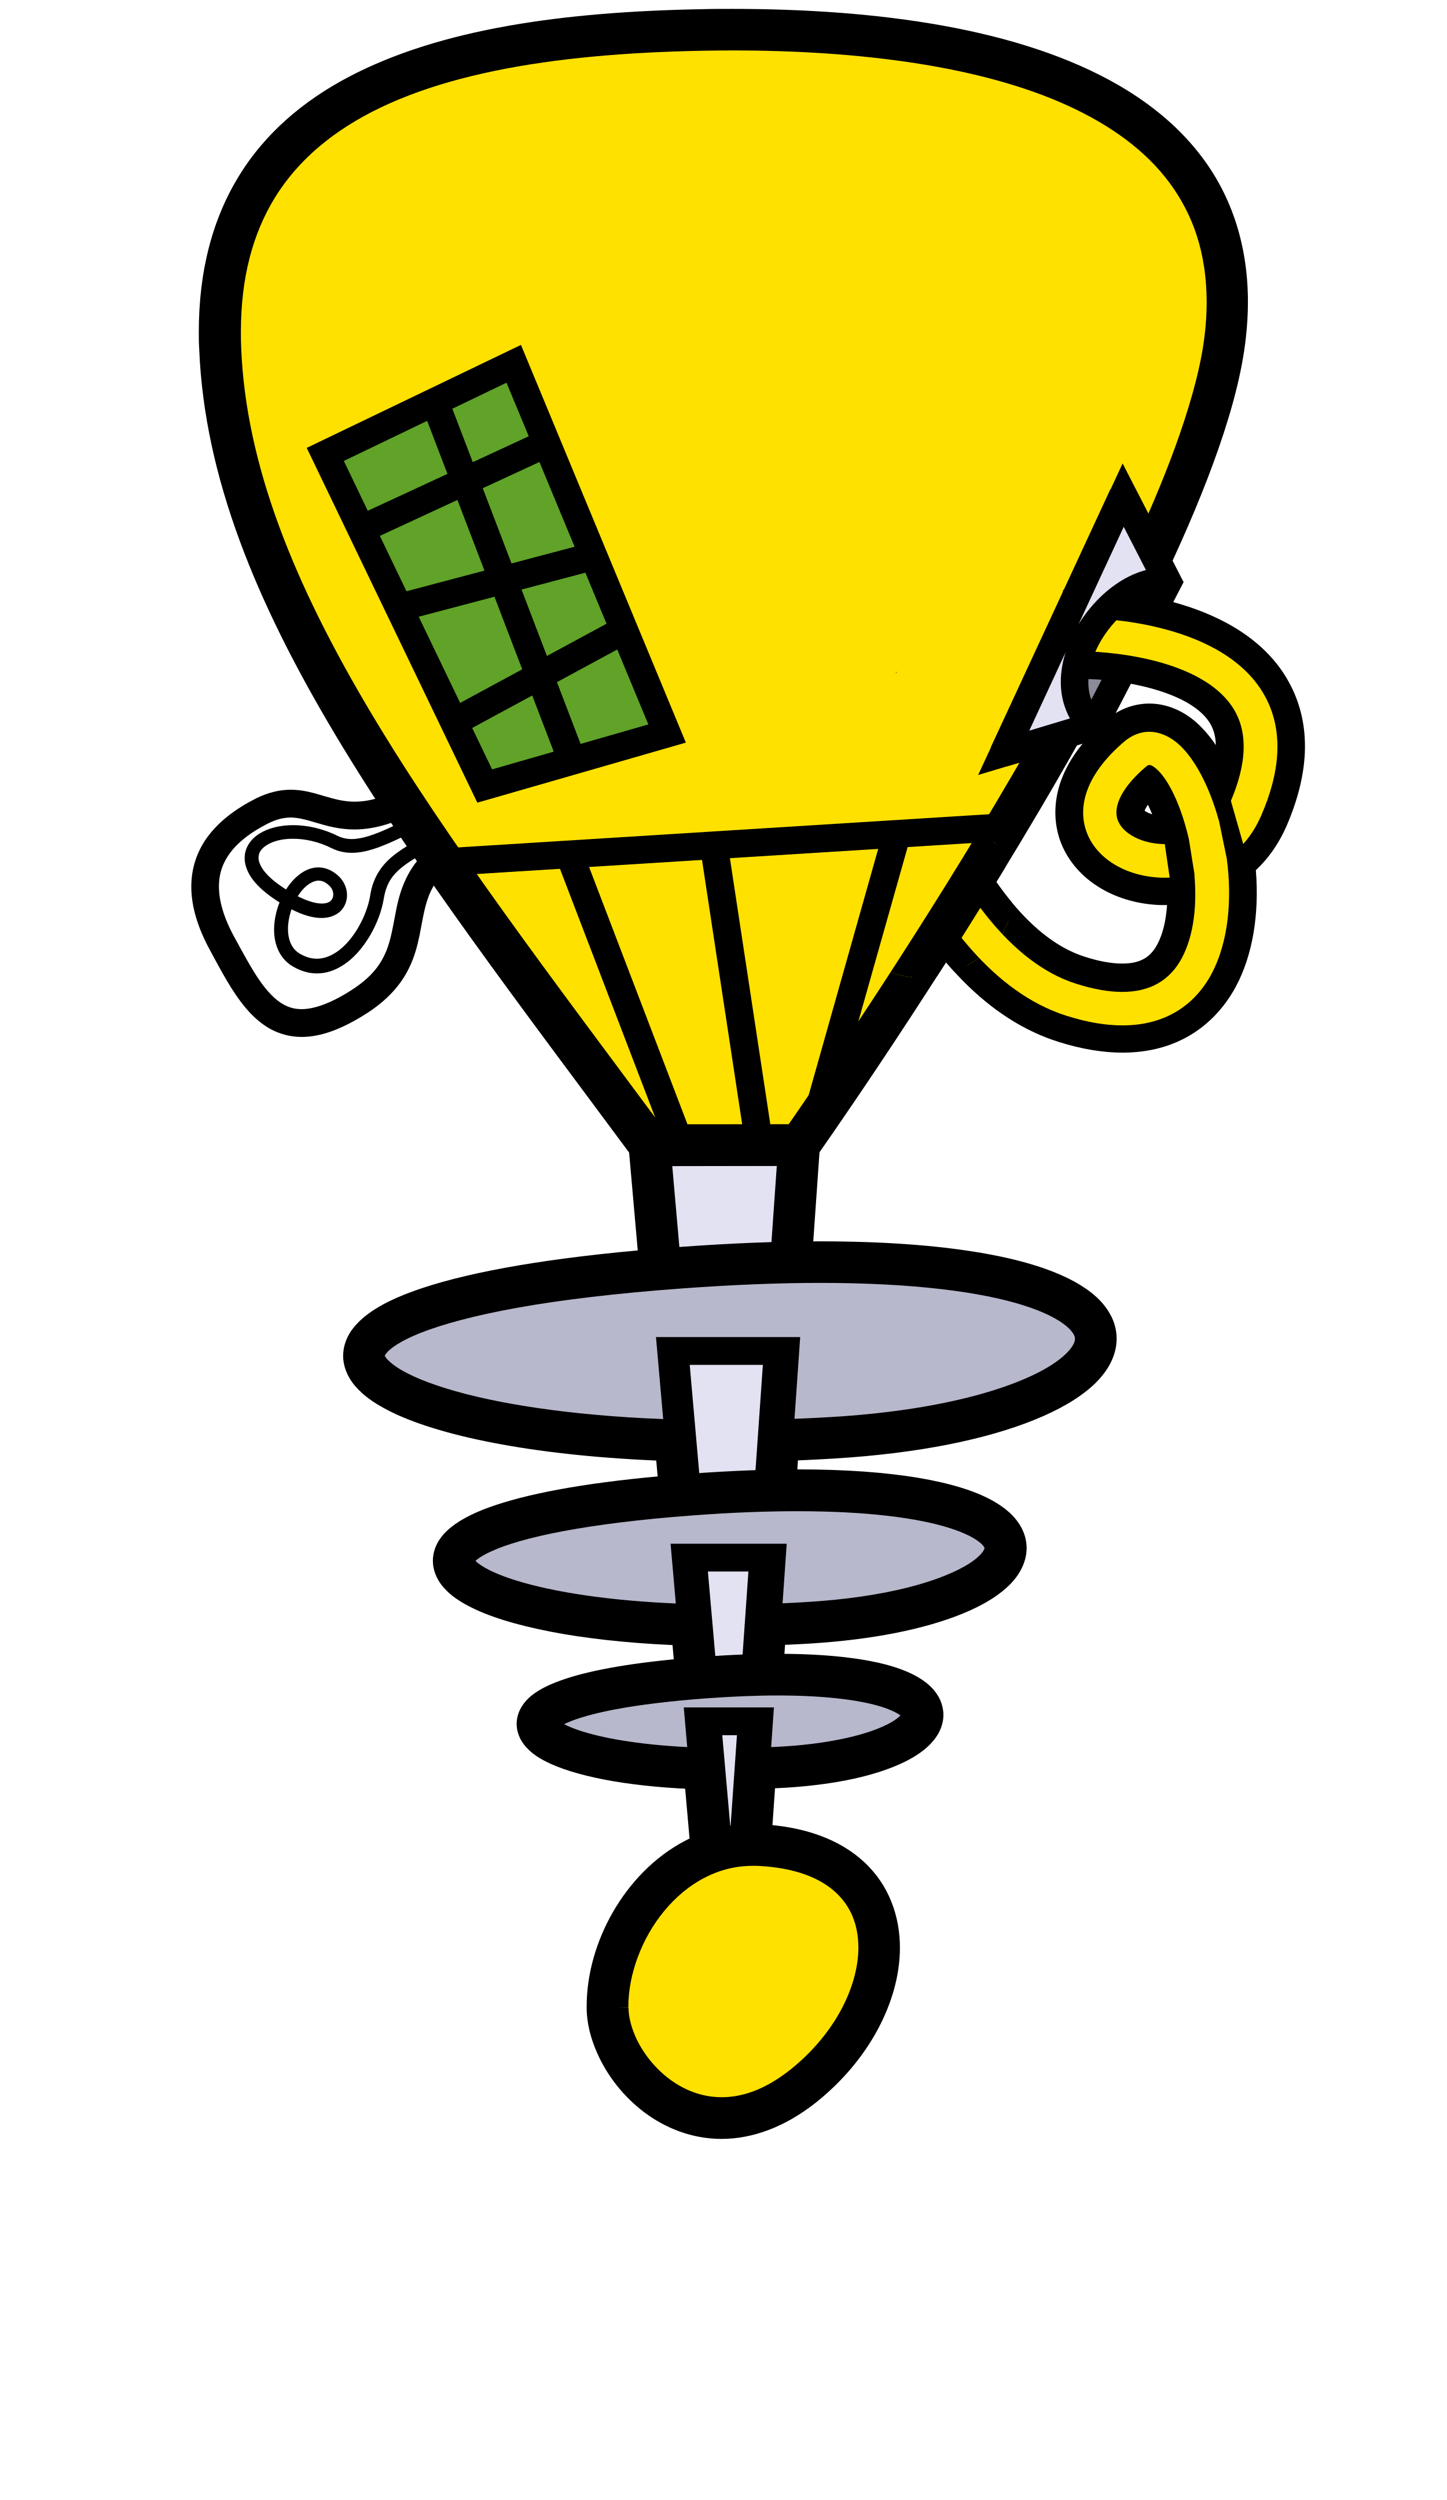 <?xml version="1.0" encoding="UTF-8"?><svg id="Livello_2" xmlns="http://www.w3.org/2000/svg" xmlns:xlink="http://www.w3.org/1999/xlink" viewBox="0 0 104.16 179.9"><defs><style>.cls-1{fill:none;}.cls-2{clip-path:url(#clippath);}.cls-3{fill:#ffe100;}.cls-4{fill:#e2e2f2;}.cls-5{fill:#8a8a99;}.cls-6{fill:#b8b8cc;}.cls-7{fill:#60a328;}.cls-8{clip-path:url(#clippath-1);}</style><clipPath id="clippath"><polyline class="cls-1" points="104.16 179.9 0 179.9 0 0 104.16 0 104.16 179.9"/></clipPath><clipPath id="clippath-1"><path class="cls-1" d="m69.85,69.35c-2.05,1.3-4.82,1.33-6.9.09-1.9-1.13-3.12-3.17-3.71-5.3-.59-2.13-.62-4.37-.61-6.58.01-2.4.06-4.81.59-7.15.28-1.26.84-2.64,2.05-3.1,1.33-.5,2.82.39,3.61,1.57.79,1.18,1.11,2.6,1.7,3.89,2.21,4.83,10.72,11.85,3.26,16.58-.83.53.24-.15,1.3-.83,1.57-.99,3.13-1.98-1.3.83"/></clipPath></defs><g id="lasers"><g id="laser0OFF"><g class="cls-2"><polygon class="cls-4" points="57.53 82.39 52.75 150.6 46.75 82.4 57.53 82.39"/><polygon points="57.53 82.39 56.03 82.28 52.58 131.56 48.39 83.9 57.53 83.89 57.53 82.39 56.03 82.28 57.53 82.39 57.53 80.89 46.75 80.9 45.25 82.53 51.26 150.73 54.25 150.7 59.02 82.49 57.53 80.89 57.53 82.39"/><path class="cls-3" d="m43.73,144.46c.03,4.73,6.63,11.59,14.09,5.65,7.46-5.94,8.11-16.83-3.23-17.35-6.33-.29-10.89,6.14-10.85,11.7Z"/><path d="m43.73,144.46h-1.5c0,1.12.29,2.23.76,3.29.71,1.6,1.86,3.1,3.38,4.25,1.52,1.14,3.43,1.92,5.57,1.92,2.18,0,4.53-.82,6.81-2.63,1.89-1.51,3.39-3.31,4.42-5.22,1.03-1.91,1.61-3.94,1.61-5.92,0-2.27-.8-4.5-2.55-6.13-1.74-1.63-4.3-2.6-7.58-2.75-.16,0-.32-.01-.48-.01-1.78,0-3.44.46-4.9,1.23-2.19,1.16-3.93,3-5.14,5.09-1.21,2.1-1.9,4.48-1.9,6.81v.1s0-.01,0-.01h1.5s1.5-.03,1.5-.03v-.05c0-2.31.96-4.93,2.59-6.89.81-.98,1.78-1.8,2.85-2.36,1.07-.56,2.23-.88,3.5-.88.11,0,.23,0,.35,0,2.79.13,4.58.92,5.67,1.94,1.09,1.03,1.59,2.34,1.6,3.94,0,1.38-.42,2.95-1.25,4.49-.83,1.54-2.07,3.04-3.65,4.3-1.86,1.47-3.5,1.98-4.94,1.98-.94,0-1.82-.22-2.62-.61-1.21-.58-2.26-1.56-2.98-2.65-.73-1.09-1.11-2.3-1.11-3.2h0s-1.5.01-1.5.01Z"/><path class="cls-6" d="m54.4,127.24c.66-.02,1.34-.05,2.03-.09,13.55-.81,14.8-7.96-5.78-6.44-18.18,1.34-13.6,6.16-.04,6.54l-.3-3.38h4.32l-.24,3.37Z"/><path d="m54.4,127.24l.03,1c.67-.02,1.36-.05,2.06-.09,3.24-.19,5.82-.74,7.67-1.48.92-.38,1.67-.8,2.24-1.31.28-.26.52-.54.7-.86.18-.32.29-.7.29-1.09,0-.37-.1-.73-.28-1.05-.31-.55-.8-.96-1.41-1.29-.91-.5-2.14-.88-3.74-1.15-1.61-.27-3.59-.42-6.01-.42-1.6,0-3.39.07-5.38.21-4.27.32-7.32.82-9.37,1.44-1.03.32-1.82.65-2.42,1.08-.3.21-.56.45-.77.75-.2.29-.34.67-.34,1.06,0,.45.18.86.42,1.17.43.55,1.01.91,1.74,1.25,1.1.5,2.56.9,4.37,1.21,1.81.31,3.95.51,6.38.58l1.12.03-.3-3.41h2.16l-.24,3.4,1.11-.03-.03-1,1,.07.31-4.44h-6.49l.39,4.46,1-.09.03-1c-3.56-.1-6.49-.52-8.45-1.07-.98-.27-1.71-.59-2.13-.86-.21-.13-.33-.26-.38-.31l-.02-.03h0s-.17.07-.17.07h.18v-.07s-.18.07-.18.07h.18-.21l.2.07v-.07s-.2,0-.2,0l.2.07-.07-.02.06.03h0s-.07-.03-.07-.03l.06.03s.03-.06.13-.14c.17-.15.53-.37,1.08-.59,1.65-.67,4.88-1.32,9.86-1.68,1.94-.14,3.69-.21,5.23-.21,3.55,0,6.08.35,7.63.84.77.24,1.29.52,1.56.74.13.11.2.2.23.25l.03.07-.04.13c-.07.14-.31.41-.75.69-.65.42-1.7.86-3.09,1.2-1.39.35-3.12.61-5.14.73-.68.04-1.35.07-2,.09l.03,1,1,.07-1-.07Z"/><path d="m54.45,128.74c.68-.02,1.37-.05,2.07-.09,3.28-.2,5.91-.74,7.83-1.52.96-.39,1.75-.83,2.39-1.4.32-.29.59-.61.81-.99.21-.38.36-.85.36-1.33,0-.46-.13-.91-.34-1.29-.38-.67-.94-1.12-1.6-1.49-.99-.55-2.26-.93-3.9-1.2-1.64-.27-3.66-.42-6.09-.42-1.62,0-3.42.07-5.42.22-4.29.32-7.36.82-9.48,1.46-1.06.33-1.89.67-2.57,1.14-.34.24-.64.51-.89.88-.25.36-.43.84-.43,1.34,0,.58.23,1.1.52,1.48.51.66,1.16,1.04,1.93,1.4,1.16.52,2.66.93,4.5,1.25,1.84.31,4,.52,6.44.59l.08-3c-3.53-.1-6.42-.51-8.32-1.05-.95-.26-1.65-.57-2-.8l-.19-.14-.05-.05h0s-.45.33-.45.33h.54c0-.2-.08-.34-.09-.34l-.45.34h.54-.6l.51.34s.09-.17.09-.34h-.6l.51.34-.09-.06.09.07h0s-.09-.07-.09-.07l.09.07s.23-.22.69-.42c.7-.32,1.89-.68,3.55-.99,1.66-.31,3.8-.58,6.45-.78,1.93-.14,3.66-.21,5.2-.21,3.51,0,6.01.35,7.48.82.73.23,1.2.49,1.39.65l.09.09.02.02.27-.17h-.31s.04.17.04.17l.27-.17h-.31s.36,0,.36,0l-.35-.1v.1s.35,0,.35,0l-.35-.1.17.05-.17-.07v.02s.17.05.17.05l-.17-.07h0s-.17.25-.56.5c-.57.38-1.58.81-2.94,1.15-1.36.34-3.06.61-5.07.73-.68.04-1.34.07-1.99.09l.09,3h0Z"/><path class="cls-6" d="m55.21,116.91c.95-.03,1.92-.07,2.91-.13,19.42-1.15,21.22-11.41-8.28-9.23-26.05,1.93-19.49,8.83-.06,9.38l-.43-4.84h6.2l-.34,4.83Z"/><path d="m55.21,116.91l.03,1c.96-.03,1.94-.07,2.94-.13,4.61-.28,8.27-1.05,10.86-2.09,1.29-.53,2.32-1.11,3.08-1.8.38-.34.69-.71.92-1.13.23-.41.37-.88.37-1.36,0-.45-.12-.9-.34-1.29-.39-.69-1.02-1.23-1.85-1.69-1.24-.69-2.95-1.22-5.23-1.59-2.27-.38-5.1-.59-8.54-.59-2.29,0-4.84.1-7.68.31-6.1.45-10.44,1.17-13.34,2.05-1.45.44-2.54.92-3.35,1.48-.4.28-.74.59-.99.96-.25.37-.42.82-.41,1.28,0,.54.21,1.03.51,1.42.53.69,1.32,1.19,2.33,1.66,1.52.69,3.59,1.26,6.16,1.7,2.57.44,5.62.73,9.08.83l1.12.03-.43-4.87h4.03l-.34,4.86,1.11-.03-.03-1,1,.07.41-5.9h-8.36l.52,5.93,1-.09.03-1c-5.14-.14-9.35-.74-12.21-1.55-1.43-.4-2.52-.86-3.17-1.29-.33-.21-.54-.41-.65-.55-.11-.15-.1-.2-.11-.21,0-.01,0-.04.07-.15.12-.19.52-.54,1.25-.89,1.09-.53,2.86-1.09,5.33-1.56,2.47-.48,5.65-.88,9.6-1.17,2.8-.21,5.3-.3,7.54-.3,5.11,0,8.77.5,11.06,1.22,1.14.36,1.93.78,2.38,1.15.22.18.36.35.43.48.07.13.09.22.09.32,0,.1-.02.22-.12.39-.16.3-.56.72-1.22,1.14-.99.64-2.54,1.28-4.56,1.78-2.02.51-4.53.89-7.45,1.06-.98.06-1.94.1-2.88.13l.03,1,1,.07-1-.07Z"/><path d="m55.26,118.41c.96-.03,1.95-.07,2.95-.13,4.65-.28,8.36-1.06,11.01-2.13,1.33-.54,2.41-1.15,3.23-1.89.41-.37.76-.78,1.02-1.26.26-.47.43-1.02.43-1.6,0-.54-.15-1.07-.41-1.53-.46-.81-1.17-1.39-2.04-1.88-1.32-.73-3.08-1.26-5.39-1.65-2.31-.38-5.16-.6-8.62-.6-2.3,0-4.87.1-7.72.31-6.12.45-10.49,1.17-13.45,2.07-1.48.45-2.62.94-3.49,1.55-.44.31-.82.65-1.12,1.09-.3.43-.5.98-.5,1.56,0,.67.27,1.27.61,1.72.62.8,1.47,1.32,2.52,1.81,1.58.72,3.69,1.29,6.28,1.74,2.59.44,5.67.74,9.15.84l.08-3c-5.1-.14-9.29-.74-12.09-1.53-1.4-.39-2.45-.84-3.04-1.23-.3-.19-.47-.36-.52-.44l-.03-.04h0l-.3.13h.32l-.02-.13-.3.13h.32-.37l.35.12.02-.12h-.37l.35.12-.16-.05.15.07v-.02s-.15-.05-.15-.05l.15.07.03-.04c.09-.13.49-.45,1.2-.77,1.07-.5,2.82-1.02,5.23-1.47,2.42-.45,5.52-.85,9.34-1.13,2.79-.21,5.28-.3,7.5-.3,5.08,0,8.7.5,10.91,1.2,1.1.34,1.84.74,2.21,1.05.19.15.28.28.31.34l.03.07s0,.04-.06.15c-.1.19-.43.57-1.05.96-.92.59-2.43,1.22-4.41,1.72-1.99.5-4.46.88-7.35,1.05-.98.06-1.93.1-2.87.13l.09,3h0Z"/><path class="cls-6" d="m56.08,103.64c1.26-.04,2.55-.1,3.86-.17,25.74-1.53,28.12-15.13-10.98-12.24-34.53,2.55-25.83,11.71-.08,12.43l-.56-6.42h8.21l-.45,6.4Z"/><path d="m56.08,103.64l.03,1c1.27-.04,2.57-.1,3.89-.18,6.09-.36,10.91-1.39,14.29-2.75,1.69-.69,3.02-1.45,3.99-2.32.48-.44.87-.9,1.15-1.41.28-.51.45-1.07.45-1.64,0-.54-.15-1.07-.42-1.55-.47-.84-1.27-1.52-2.32-2.11-1.59-.88-3.83-1.58-6.82-2.08-2.99-.5-6.72-.78-11.27-.78-3.02,0-6.4.13-10.16.4-8.07.6-13.81,1.55-17.62,2.7-1.9.58-3.33,1.2-4.35,1.92-.51.36-.92.75-1.23,1.19-.31.44-.49.97-.49,1.51,0,.63.25,1.21.61,1.69.65.84,1.65,1.49,2.96,2.09,1.98.9,4.7,1.65,8.09,2.23,3.38.58,7.42.97,11.99,1.09l1.12.03-.57-6.45h6.05l-.45,6.43,1.11-.03-.03-1,1,.07.52-7.47h-10.38l.66,7.5,1-.09.03-1c-6.83-.19-12.44-.99-16.27-2.07-1.91-.54-3.38-1.15-4.29-1.75-.46-.29-.77-.58-.94-.81-.17-.23-.2-.38-.21-.48,0-.09.02-.2.15-.39.21-.32.79-.81,1.78-1.29,1.48-.73,3.85-1.46,7.15-2.09,3.3-.63,7.52-1.17,12.76-1.56,3.71-.27,7.05-.4,10.01-.4,6.8,0,11.68.66,14.76,1.63,1.54.48,2.63,1.05,3.26,1.58.32.26.52.51.64.73.12.22.16.4.16.58,0,.19-.05.41-.2.68-.25.46-.82,1.05-1.72,1.63-1.35.87-3.44,1.73-6.14,2.4-2.71.68-6.04,1.19-9.93,1.42-1.3.08-2.58.13-3.83.17l.03,1,1,.07-1-.07Z"/><path d="m56.13,105.14c1.27-.04,2.57-.1,3.9-.18,6.13-.37,10.99-1.39,14.44-2.79,1.73-.7,3.11-1.49,4.14-2.41.51-.46.94-.97,1.26-1.54.31-.57.51-1.21.51-1.88,0-.63-.17-1.25-.48-1.79-.54-.96-1.41-1.68-2.52-2.3-1.67-.92-3.96-1.63-6.98-2.13-3.02-.5-6.78-.79-11.35-.79-3.04,0-6.43.13-10.2.41-8.09.6-13.86,1.55-17.72,2.72-1.94.59-3.4,1.22-4.49,1.99-.54.38-1,.81-1.36,1.32-.35.51-.58,1.14-.58,1.79,0,.76.3,1.45.71,1.99.74.95,1.8,1.62,3.16,2.25,2.04.92,4.8,1.68,8.21,2.26,3.41.58,7.47.97,12.06,1.1l.08-3c-6.8-.19-12.37-.98-16.14-2.05-1.88-.53-3.31-1.13-4.16-1.69-.42-.27-.69-.53-.82-.69l-.1-.16v-.02s-.02,0-.02,0h.02s0,0,0,0h-.02s.02,0,.02,0h-.06s.06,0,.06,0h0s-.06,0-.06,0h.06s-.05,0-.05,0h.05s0,0,0,0h-.05.05s.02-.03.02-.03c.03-.06.13-.21.34-.39.37-.33,1.1-.77,2.16-1.19,1.6-.64,3.95-1.28,7.07-1.84,3.13-.56,7.04-1.03,11.78-1.38,3.7-.27,7.02-.4,9.98-.4,6.76,0,11.61.66,14.61,1.61,1.5.47,2.53,1.02,3.09,1.49.28.23.44.44.53.59.08.15.1.24.1.33,0,.1-.02.23-.13.43-.19.36-.69.9-1.55,1.45-1.29.83-3.33,1.67-6,2.34-2.67.67-5.98,1.18-9.84,1.41-1.3.08-2.57.13-3.82.17l.09,3h0Z"/><path d="m32.58,59.86c-1.6.9-2.6,1.96-3.2,3.07-.45.83-.68,1.67-.84,2.44-.24,1.17-.37,2.22-.77,3.15-.4.93-1.04,1.82-2.5,2.75-1.57,1-2.73,1.35-3.56,1.35-.51,0-.91-.12-1.31-.34-.59-.33-1.18-.94-1.76-1.79-.58-.85-1.15-1.92-1.78-3.07-.77-1.41-1.1-2.62-1.1-3.62,0-.94.27-1.71.83-2.46.56-.74,1.45-1.45,2.7-2.08.66-.33,1.15-.42,1.62-.43.57,0,1.16.17,1.9.39.74.22,1.63.47,2.71.47,1.6,0,3.52-.56,6.03-2.22l-1.1-1.67c-2.31,1.53-3.8,1.89-4.92,1.89-.77,0-1.43-.18-2.15-.39-.72-.21-1.51-.47-2.46-.47-.77,0-1.62.19-2.52.64-1.43.73-2.58,1.6-3.39,2.66-.81,1.06-1.24,2.32-1.24,3.67,0,1.45.47,2.96,1.34,4.57.83,1.53,1.6,3.01,2.59,4.18.5.59,1.06,1.1,1.73,1.48.67.37,1.44.59,2.28.59,1.38,0,2.88-.55,4.63-1.66,1.55-.98,2.51-2.1,3.07-3.23.43-.85.64-1.69.8-2.47.23-1.17.37-2.2.78-3.08.41-.89,1.07-1.72,2.57-2.58l-.99-1.74h0Z"/><path d="m32.25,59.18c-1.5.91-2.74,1.49-3.71,2.22-.97.71-1.68,1.64-1.89,3.03-.16.99-.67,2.18-1.38,3.08-.35.45-.75.83-1.17,1.08-.42.26-.85.4-1.29.4-.38,0-.78-.1-1.21-.35-.31-.18-.52-.42-.66-.73-.14-.3-.21-.67-.21-1.07,0-.8.29-1.72.74-2.4.22-.34.48-.62.74-.8.26-.18.5-.27.72-.27.24,0,.49.09.79.38.18.17.27.41.27.62,0,.18-.06.33-.17.44-.11.11-.3.21-.66.21-.58,0-1.59-.31-3-1.3-.59-.41-.99-.81-1.23-1.15-.24-.35-.32-.63-.32-.85,0-.35.18-.65.62-.92.43-.27,1.1-.45,1.88-.44.84,0,1.81.2,2.77.68.46.23.95.33,1.44.33.99,0,1.99-.38,3.09-.88,1.1-.5,2.29-1.14,3.64-1.74l-.41-.91c-1.38.62-2.59,1.27-3.64,1.75-1.05.48-1.95.79-2.68.79-.36,0-.68-.07-1-.22-1.09-.54-2.21-.78-3.21-.78-.93,0-1.76.2-2.4.59-.64.38-1.1,1.01-1.1,1.78,0,.47.18.96.5,1.43.33.47.81.93,1.47,1.4,1.51,1.05,2.66,1.48,3.57,1.48.56,0,1.03-.18,1.36-.49.32-.32.47-.74.47-1.15,0-.49-.2-.97-.57-1.34-.44-.43-.97-.66-1.49-.66-.48,0-.92.18-1.3.46-.57.41-1.03,1.03-1.36,1.74-.33.71-.53,1.5-.53,2.28,0,.52.09,1.03.31,1.5.22.47.57.88,1.06,1.16.57.33,1.15.49,1.71.49.66,0,1.27-.21,1.81-.55.82-.5,1.48-1.28,2-2.15.51-.86.87-1.82,1.01-2.71.2-1.15.66-1.75,1.51-2.39.85-.63,2.09-1.23,3.63-2.16l-.52-.86h0Z"/><path class="cls-3" d="m57.53,82.39s28.7-40.51,30.66-58.25C90.14,6.41,70.81,1.79,50.59,2.15,30.37,2.5,15.12,7.31,15.83,25.05c.71,17.74,14.54,35.27,30.92,57.35h10.78Z"/><path d="m57.53,82.39l1.22.87s7.2-10.17,14.66-22.57c3.73-6.2,7.52-12.96,10.52-19.32,1.5-3.18,2.8-6.26,3.8-9.14,1-2.88,1.69-5.54,1.95-7.92.1-.89.15-1.74.15-2.58,0-4.07-1.17-7.56-3.26-10.36-1.56-2.1-3.62-3.82-6-5.21-3.58-2.08-7.92-3.45-12.67-4.31-4.75-.86-9.93-1.21-15.2-1.21-.71,0-1.42,0-2.13.02-9.99.18-18.87,1.4-25.48,4.88-3.3,1.74-6.03,4.08-7.9,7.14-1.88,3.06-2.88,6.79-2.88,11.21,0,.4,0,.82.03,1.23.37,9.25,4.14,18.29,9.8,27.76,5.66,9.47,13.24,19.4,21.42,30.43l.45.61,12.31-.02.45-.63-1.22-.87v-1.5s-10.78.01-10.78.01v1.5s1.21-.89,1.21-.89c-8.2-11.05-15.73-20.93-21.25-30.18-5.53-9.26-9.04-17.85-9.37-26.34-.02-.38-.02-.75-.02-1.11,0-3.97.88-7.1,2.43-9.64,1.17-1.9,2.73-3.48,4.68-4.82,2.91-2,6.7-3.41,11.16-4.33,4.45-.92,9.55-1.35,15.04-1.45.69-.01,1.39-.02,2.08-.02,9.12,0,17.87,1.11,24.13,3.97,3.13,1.43,5.63,3.26,7.33,5.56,1.7,2.3,2.66,5.05,2.67,8.57,0,.72-.04,1.47-.13,2.25-.22,2.05-.86,4.53-1.81,7.27-3.32,9.59-10.48,22.23-16.8,32.39-3.16,5.08-6.11,9.56-8.27,12.76-1.08,1.6-1.96,2.88-2.57,3.77-.31.44-.54.78-.7,1.01-.16.23-.24.35-.24.35l1.22.87v-1.5s0,1.5,0,1.5Z"/><polygon class="cls-5" points="84.07 41.88 78.7 52.23 72.25 54.17 80.85 35.62 84.07 41.88"/><polygon points="84.07 41.88 83.18 41.42 78.01 51.4 74.09 52.57 80.9 37.9 83.18 42.34 84.07 41.88 83.18 41.42 84.07 41.88 84.96 41.43 80.81 33.35 70.41 55.77 79.4 53.07 85.2 41.89 84.96 41.43 84.07 41.88"/><path class="cls-3" d="m80.8,74.79c-1.32,0-2.78-.25-4.32-.73-4.67-1.47-8.74-5.65-12.11-12.43-2.09-4.2-2.61-7.53-2.78-8.63-.02-.1-.03-.18-.04-.22l-.12-.6.47-.41,2.04-1.63.36,1.4c.04.08.11.21.2.39.56,1.08,1.87,3.6,3.36,6.8,2,4.28,5.34,9.69,9.93,11.13,1.12.35,2.13.53,2.99.53,1.63,0,2.71-.6,3.4-1.9.59-1.1.88-2.63.85-4.39-.38.05-.77.08-1.16.08-.1,0-.21,0-.31,0-3.03-.11-5.52-1.69-6.33-4.03-.49-1.41-.76-4.27,3.02-7.5.73-.63,1.59-.96,2.48-.96s1.78.33,2.56.97c1,.81,1.93,2.19,2.65,3.94.78-2.13.77-3.85-.05-5.11-1.84-2.83-7.43-3.54-9.44-3.57l-1-.02.05-4.39h1c.39.01,9.56.17,13.07,5.58.21.33.4.66.55,1,1.19,2.53,1.03,5.56-.45,9-.55,1.27-1.34,2.34-2.34,3.17.33,3.2-.12,6.14-1.28,8.32-.84,1.58-2.91,4.22-7.28,4.22Zm1.97-18.49c-1.15,1.09-1.52,1.97-1.37,2.4.24.52,1.13,1.04,2.33,1.08h.13c.14,0,.31,0,.51-.03-.48-1.69-1.11-2.89-1.6-3.46Z"/><path d="m78.52,44.51c.37,0,9.02.15,12.25,5.11.18.28.35.58.49.88,1.06,2.26.91,5.01-.47,8.18-.6,1.39-1.48,2.41-2.48,3.12.38,2.9.14,5.96-1.11,8.3-.82,1.54-2.65,3.69-6.4,3.69-1.15,0-2.48-.2-4.02-.69-5.3-1.67-9.08-7.01-11.52-11.92-2.32-4.66-2.65-8.28-2.74-8.64l.83-.67c.02.08,1.67,3.13,3.6,7.27,2.21,4.74,5.7,10.14,10.54,11.66,1.23.39,2.33.58,3.29.58,1.99,0,3.42-.81,4.29-2.43.89-1.67,1.1-3.89.9-6.07-.71.2-1.42.28-2.09.28-.09,0-.18,0-.27,0-2.61-.09-4.75-1.41-5.42-3.36-.41-1.17-.6-3.57,2.72-6.42.56-.48,1.19-.72,1.82-.72s1.32.25,1.94.75c1.25,1,2.38,3.13,3.07,5.65.31-.37.59-.81.83-1.35,1.21-2.81,1.27-5.09.17-6.79-2.52-3.88-10.18-4.02-10.26-4.03l.03-2.4m5.36,16.27c.39,0,1.03-.05,1.73-.28-.54-2.41-1.49-4.46-2.43-5.21-.2-.16-.33-.22-.43-.22s-.18.06-.27.14c-1.64,1.4-2.37,2.79-2.02,3.8l.06.15c.42.9,1.7,1.55,3.18,1.6h.17m-7.34-18.29l-.02,2-.03,2.4-.02,2,2,.02c1.72.03,7.02.67,8.61,3.11.29.46.45,1,.46,1.64-.5-.74-1.04-1.34-1.6-1.8-.97-.78-2.07-1.19-3.19-1.19s-2.21.41-3.13,1.2c-4.39,3.76-3.77,7.26-3.31,8.6.95,2.73,3.79,4.58,7.24,4.7.11,0,.23,0,.35,0h.13c-.08,1.13-.31,2.11-.71,2.84-.51.96-1.27,1.37-2.52,1.37-.76,0-1.67-.16-2.69-.49-4.25-1.34-7.42-6.5-9.33-10.6-1.5-3.23-2.82-5.76-3.38-6.84-.06-.12-.11-.21-.15-.29l-.72-2.78-2.41,1.93-.83.67-1.01.81.31,1.2.03.16c.18,1.13.71,4.59,2.87,8.92,3.5,7.03,7.77,11.38,12.71,12.94,1.64.52,3.2.78,4.62.78,4.89,0,7.21-2.98,8.16-4.75,1.2-2.24,1.7-5.18,1.44-8.38.93-.87,1.67-1.94,2.21-3.18,1.61-3.72,1.75-7.02.44-9.82-.18-.38-.39-.76-.62-1.12-3.73-5.75-12.87-6.02-13.9-6.03l-2-.02Zm5.87,15.89c.04-.1.11-.24.24-.43.1.2.2.43.31.69-.26-.08-.44-.18-.54-.26Z"/><polygon points="85.6 60.51 85.98 62.9 84.44 64.81 83.62 59.21 85.6 60.51"/><polygon points="88.31 61.8 87.75 59.08 87.82 54.89 89.97 62.41 88.31 61.8"/><path class="cls-4" d="m84.07,41.88c-4.16-.39-9.15,6.86-5.37,10.35l-6.45,1.94,8.6-18.55,3.22,6.26Z"/><path d="m84.07,41.88l.1-1c-.14-.01-.28-.02-.43-.02-.97,0-1.91.3-2.77.78-1.28.72-2.41,1.84-3.24,3.14-.83,1.3-1.37,2.79-1.37,4.31,0,1.39.5,2.81,1.66,3.88l.68-.73-.29-.96-4.32,1.3,6.8-14.67,2.28,4.44.89-.46.1-1-.1,1,.89-.46-3.22-6.26-1.8.04-8.6,18.55,1.19,1.38,6.45-1.94.39-1.69c-.73-.68-1.01-1.46-1.02-2.41-.01-1.35.71-2.99,1.8-4.22.54-.62,1.16-1.13,1.79-1.48.63-.35,1.25-.53,1.79-.53h.23s.98-1.44.98-1.44l-.89.46Z"/><g class="cls-8"><polygon class="cls-5" points="84.07 41.88 78.7 52.23 72.25 54.17 80.85 35.62 84.07 41.88"/><polygon points="84.07 41.88 83.18 41.42 78.01 51.4 74.09 52.57 80.9 37.9 83.18 42.34 84.07 41.88 83.18 41.42 84.07 41.88 84.96 41.43 80.81 33.35 70.41 55.77 79.4 53.07 85.2 41.89 84.96 41.43 84.07 41.88"/><path class="cls-3" d="m80.8,74.79c-1.32,0-2.78-.25-4.32-.73-4.67-1.47-8.74-5.65-12.11-12.43-2.09-4.2-2.61-7.53-2.78-8.63-.02-.1-.03-.18-.04-.22l-.12-.6.47-.41,2.04-1.63.36,1.4c.04.08.11.21.2.39.56,1.08,1.87,3.6,3.36,6.8,2,4.28,5.34,9.69,9.93,11.13,1.12.35,2.13.53,2.99.53,1.63,0,2.71-.6,3.4-1.9.59-1.1.88-2.63.85-4.39-.38.05-.77.08-1.16.08-.1,0-.21,0-.31,0-3.03-.11-5.52-1.69-6.33-4.03-.49-1.41-.76-4.27,3.02-7.5.73-.63,1.59-.96,2.48-.96s1.78.33,2.56.97c1,.81,1.93,2.19,2.65,3.94.78-2.13.77-3.85-.05-5.11-1.84-2.83-7.43-3.54-9.44-3.57l-1-.02.05-4.39h1c.39.01,9.56.17,13.07,5.58.21.33.4.66.55,1,1.19,2.53,1.03,5.56-.45,9-.55,1.27-1.34,2.34-2.34,3.17.33,3.2-.12,6.14-1.28,8.32-.84,1.58-2.91,4.22-7.28,4.22Zm1.97-18.49c-1.15,1.09-1.52,1.97-1.37,2.4.24.52,1.13,1.04,2.33,1.08h.13c.14,0,.31,0,.51-.03-.48-1.69-1.11-2.89-1.6-3.46Z"/><path d="m78.52,44.51c.37,0,9.02.15,12.25,5.11.18.28.35.58.49.88,1.06,2.26.91,5.01-.47,8.18-.6,1.39-1.48,2.41-2.48,3.12.38,2.9.14,5.96-1.11,8.3-.82,1.54-2.65,3.69-6.4,3.69-1.15,0-2.48-.2-4.02-.69-5.3-1.67-9.08-7.01-11.52-11.92-2.32-4.66-2.65-8.28-2.74-8.64l.83-.67c.02.08,1.67,3.13,3.6,7.27,2.21,4.74,5.7,10.14,10.54,11.66,1.23.39,2.33.58,3.29.58,1.99,0,3.42-.81,4.29-2.43.89-1.67,1.1-3.89.9-6.07-.71.2-1.42.28-2.09.28-.09,0-.18,0-.27,0-2.61-.09-4.75-1.41-5.42-3.36-.41-1.17-.6-3.57,2.72-6.42.56-.48,1.19-.72,1.82-.72s1.32.25,1.94.75c1.25,1,2.38,3.13,3.07,5.65.31-.37.59-.81.83-1.35,1.21-2.81,1.27-5.09.17-6.79-2.52-3.88-10.18-4.02-10.26-4.03l.03-2.4m5.36,16.27c.39,0,1.03-.05,1.73-.28-.54-2.41-1.49-4.46-2.43-5.21-.2-.16-.33-.22-.43-.22s-.18.06-.27.14c-1.64,1.4-2.37,2.79-2.02,3.8l.06.15c.42.9,1.7,1.55,3.18,1.6h.17m-7.34-18.29l-.02,2-.03,2.4-.02,2,2,.02c1.72.03,7.02.67,8.61,3.11.29.46.45,1,.46,1.64-.5-.74-1.04-1.34-1.6-1.8-.97-.78-2.07-1.19-3.19-1.19s-2.21.41-3.13,1.2c-4.39,3.76-3.77,7.26-3.31,8.6.95,2.73,3.79,4.58,7.24,4.7.11,0,.23,0,.35,0h.13c-.08,1.13-.31,2.11-.71,2.84-.51.96-1.27,1.37-2.52,1.37-.76,0-1.67-.16-2.69-.49-4.25-1.34-7.42-6.5-9.33-10.6-1.5-3.23-2.82-5.76-3.38-6.84-.06-.12-.11-.21-.15-.29l-.72-2.78-2.41,1.93-.83.67-1.01.81.31,1.2.03.16c.18,1.13.71,4.59,2.87,8.92,3.5,7.03,7.77,11.38,12.71,12.94,1.64.52,3.2.78,4.62.78,4.89,0,7.21-2.98,8.16-4.75,1.2-2.24,1.7-5.18,1.44-8.38.93-.87,1.67-1.94,2.21-3.18,1.61-3.72,1.75-7.02.44-9.82-.18-.38-.39-.76-.62-1.12-3.73-5.75-12.87-6.02-13.9-6.03l-2-.02Zm5.87,15.89c.04-.1.11-.24.24-.43.1.2.2.43.31.69-.26-.08-.44-.18-.54-.26Z"/><polygon points="85.6 60.51 85.98 62.9 84.44 64.81 83.62 59.21 85.6 60.51"/><polygon points="88.31 61.8 87.75 59.08 87.82 54.89 89.97 62.41 88.31 61.8"/><path class="cls-4" d="m84.07,41.88c-4.16-.39-9.15,6.86-5.37,10.35l-6.45,1.94,8.6-18.55,3.22,6.26Z"/><path d="m84.07,41.88l.1-1c-.14-.01-.28-.02-.43-.02-.97,0-1.91.3-2.77.78-1.28.72-2.41,1.84-3.24,3.14-.83,1.3-1.37,2.79-1.37,4.31,0,1.39.5,2.81,1.66,3.88l.68-.73-.29-.96-4.32,1.3,6.8-14.67,2.28,4.44.89-.46.1-1-.1,1,.89-.46-3.22-6.26-1.8.04-8.6,18.55,1.19,1.38,6.45-1.94.39-1.69c-.73-.68-1.01-1.46-1.02-2.41-.01-1.35.71-2.99,1.8-4.22.54-.62,1.16-1.13,1.79-1.48.63-.35,1.25-.53,1.79-.53h.23s.98-1.44.98-1.44l-.89.46Z"/><path class="cls-3" d="m57.53,82.39s28.7-40.51,30.66-58.25C90.14,6.41,70.81,1.79,50.59,2.15,30.37,2.5,15.12,7.31,15.83,25.05c.71,17.74,14.54,35.27,30.92,57.35h10.78Z"/><path d="m57.53,82.39l1.22.87s7.2-10.17,14.66-22.57c3.73-6.2,7.52-12.96,10.52-19.32,1.5-3.18,2.8-6.26,3.8-9.14,1-2.88,1.69-5.54,1.95-7.92.1-.89.15-1.74.15-2.58,0-4.07-1.17-7.56-3.26-10.36-1.56-2.1-3.62-3.82-6-5.21-3.58-2.08-7.92-3.45-12.67-4.31-4.75-.86-9.93-1.21-15.2-1.21-.71,0-1.42,0-2.13.02-9.99.18-18.87,1.4-25.48,4.88-3.3,1.74-6.03,4.08-7.9,7.14-1.88,3.06-2.88,6.79-2.88,11.21,0,.4,0,.82.03,1.23.37,9.25,4.14,18.29,9.8,27.76,5.66,9.47,13.24,19.4,21.42,30.43l.45.61,12.31-.02.45-.63-1.22-.87v-1.5s-10.78.01-10.78.01v1.5s1.21-.89,1.21-.89c-8.2-11.05-15.73-20.93-21.25-30.18-5.53-9.26-9.04-17.85-9.37-26.34-.02-.38-.02-.75-.02-1.11,0-3.97.88-7.1,2.43-9.64,1.17-1.9,2.73-3.48,4.68-4.82,2.91-2,6.7-3.41,11.16-4.33,4.45-.92,9.55-1.35,15.04-1.45.69-.01,1.39-.02,2.08-.02,9.12,0,17.87,1.11,24.13,3.97,3.13,1.43,5.63,3.26,7.33,5.56,1.7,2.3,2.66,5.05,2.67,8.57,0,.72-.04,1.47-.13,2.25-.22,2.05-.86,4.53-1.81,7.27-3.32,9.59-10.48,22.23-16.8,32.39-3.16,5.08-6.11,9.56-8.27,12.76-1.08,1.6-1.96,2.88-2.57,3.77-.31.44-.54.78-.7,1.01-.16.23-.24.35-.24.35l1.22.87v-1.5s0,1.5,0,1.5Z"/></g><line class="cls-4" x1="72.25" y1="59.52" x2="31.94" y2="62.05"/><polyline points="72.19 58.53 31.87 61.05 32 63.04 72.31 60.52"/><line class="cls-4" x1="41.19" y1="62.01" x2="48.99" y2="82.4"/><polyline points="40.25 62.37 48.06 82.76 49.92 82.04 42.12 61.65"/><line class="cls-4" x1="64.61" y1="59.82" x2="58.86" y2="80.19"/><polyline points="63.65 59.55 57.9 79.91 59.82 80.46 65.58 60.09"/><line class="cls-4" x1="51.38" y1="60.79" x2="54.49" y2="81.25"/><polyline points="50.39 60.94 53.5 81.4 55.48 81.1 52.37 60.63"/><polygon class="cls-7" points="34.89 56.56 23.41 32.7 36.98 26.18 48.02 52.78 34.89 56.56"/><polygon points="34.89 56.56 35.79 56.13 24.75 33.17 36.46 27.54 46.67 52.13 34.61 55.6 34.89 56.56 35.79 56.13 34.89 56.56 35.17 57.53 49.37 53.44 37.5 24.82 22.08 32.23 34.36 57.76 35.17 57.53 34.89 56.56"/><line class="cls-7" x1="26" y1="38.08" x2="39.35" y2="31.9"/><polyline points="26.42 38.99 39.77 32.81 38.93 30.99 25.58 37.17"/><line class="cls-7" x1="28.72" y1="43.73" x2="42.72" y2="40.02"/><polyline points="28.97 44.69 42.98 40.99 42.47 39.05 28.46 42.76"/><line class="cls-7" x1="45.09" y1="45.25" x2="32.68" y2="51.96"/><polyline points="44.61 44.37 32.2 51.08 33.15 52.84 45.56 46.13"/><line class="cls-7" x1="41.19" y1="54.75" x2="31.29" y2="28.91"/><polyline points="42.12 54.39 32.23 28.55 30.36 29.27 40.25 55.11"/></g></g></g></svg>